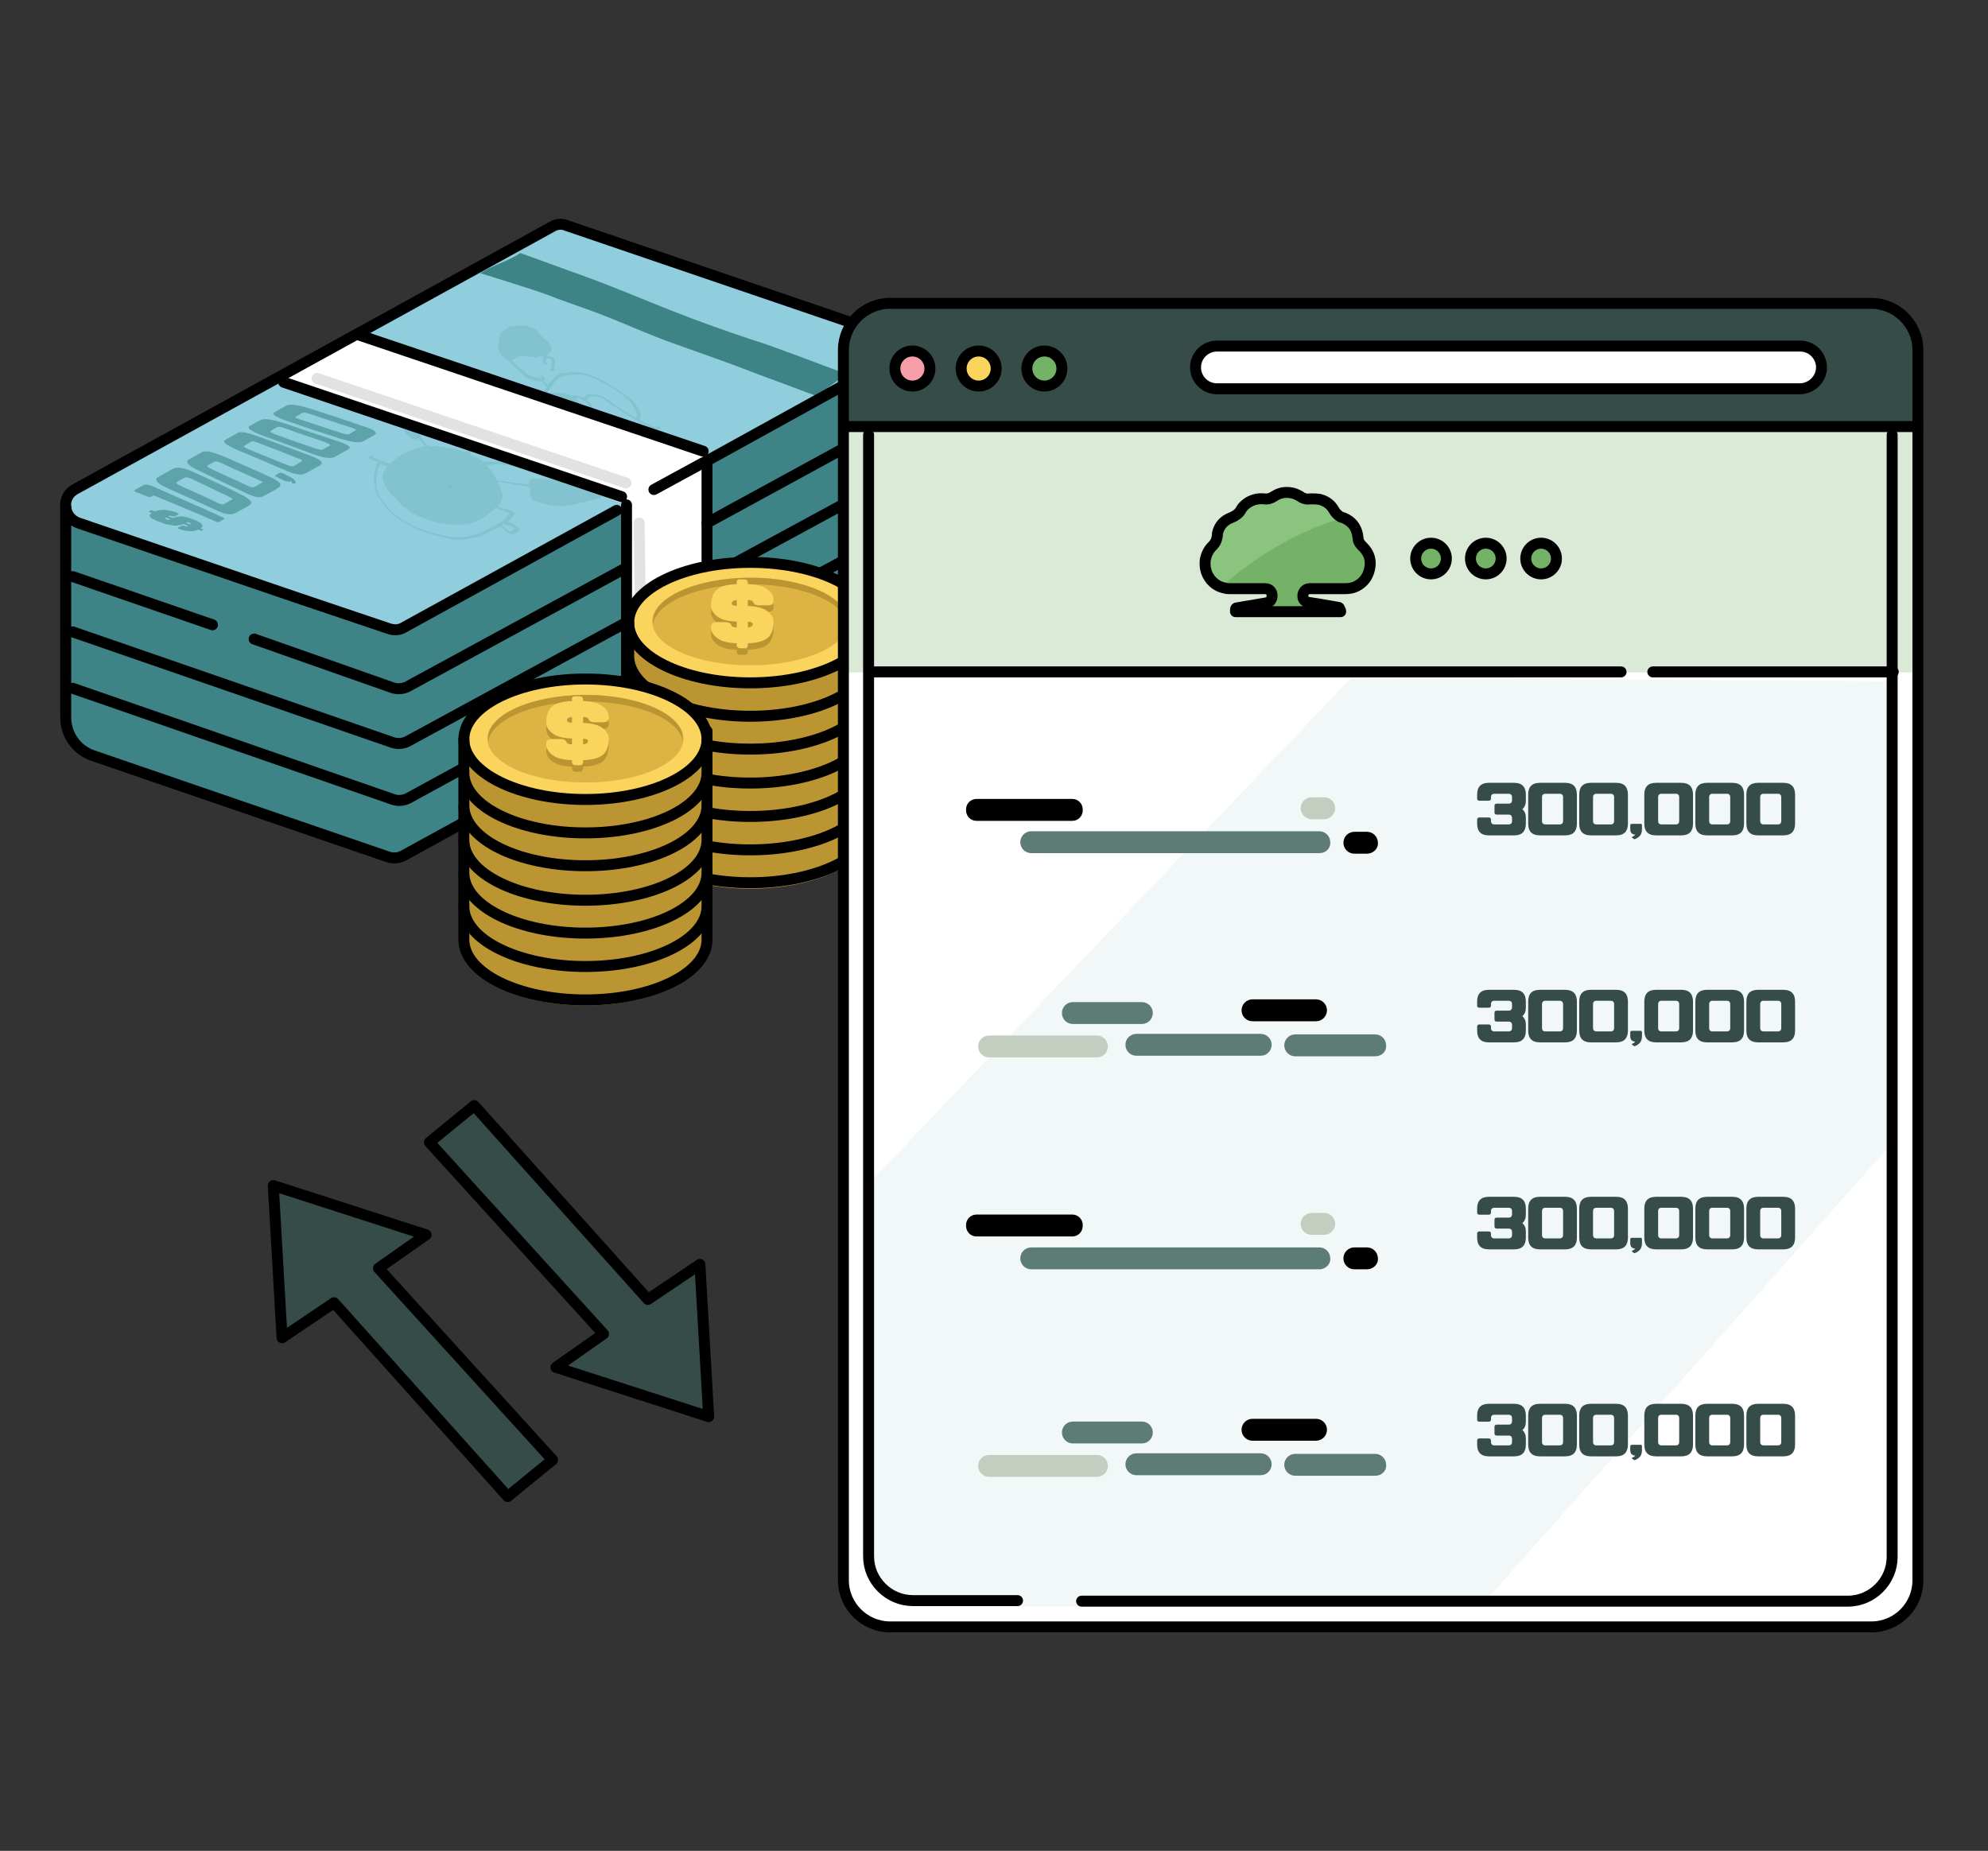 <svg xmlns="http://www.w3.org/2000/svg" width="363" height="338" fill="none" viewBox="0 0 363 338">
    <rect x="0" y="0" width="363" height="338" fill="#333333" stroke="none"/>
    <g clip-path="url(#clip0)">
        <path fill="#3E8487" d="M162.4 103.2l-.6-35.3s0-3.3-13 5.2-70.2 38.8-70.2 38.8-3.3 3.1-6.6 2.9c-3.3-.2-59-20.2-59-20.2l-1.7 3.5 1 33.9s.7 4.5 4.7 6.1c4 1.6 53.9 18.5 53.9 18.5s86-46.5 85.3-45.9c-.6.6 6.4-3.5 6.4-4.7.1-1.3-.2-2.8-.2-2.8z"/>
        <path fill="#90CEDD" d="M160.6 66.7l-40 22-47 25.9c-.8.5-1.8.5-2.7.2L53.8 109 14.3 95.5c-2.8-1-3.2-4.8-.5-6.2l87-47.9c.8-.5 1.8-.6 2.7-.2l56.6 19.3c2.8 1 3.1 4.8.5 6.2z"/>
        <g fill="#3E8487" opacity=".4">
            <path d="M97.8 60.2c-.4-.3-.9-.5-1.4-.6-.4-.1-.9-.2-1.3-.2-.5 0-.9.2-1.4.2-.3 0-.5 0-.7.1-.2.1-.4.2-.6.4-.4.2-.8.5-1 .9-.2.4-.2.8-.3 1.2 0 .2-.1.5-.1.7v.3c0 .2-.1.3-.1.5 0 .1.1.2.2.2.1.6.7 1.4 1.5 1.8 0 .1.1.1.2.1.3.4.6.8 1 1.1.5.4 1 .8 1.4 1.2.3.3.6.6 1 .9.4.2.9.4 1.4.5.4.1.8.1 1.2.1.1 0 .1.1.2.1l.1.1.1.1.1.1.1.1V70.4c.1.1.2.2.4.2.1 0 .2 0 .2-.1s-.1-.3-.2-.4c-.1-.1-.2-.3-.4-.4-.1-.1-.2-.2-.3-.2.4-.1.7-.4 0-.8-.3-.2-.7 0-.3.3h.1c-.1 0-.1.1-.2.1.2-.1 0-.1-.1-.1-.4 0-1-.1-1.6-.3-.4-.1-.7-.3-.9-.5-.3-.3-.5-.5-.9-.8-.7-.6-1.3-1.1-1.8-1.7.6 0 .9-.5 1.3-.6.4-.2 1-.1 1.5 0 .6 0 1.1.1 1.7.2.2 0 .4 0 .5-.1l.1-.1c.1-.1.2 0 .3 0 .3.1.4 0 .6 0-.1.1-.2.3-.3.5 0 .2-.1.4 0 .6.1.2.4.4.6.4.4 0 .2-.4-.1-.4V66c0-.1 0-.2.1-.3 0-.1.1-.2.2-.2l.1-.1h.2c.1 0 .2.1.3.1h.1c0 .1 0 .1.1.2 0 .1.1.3.1.4 0 .2-.1.3-.1.5s-.1.3-.1.5v.2c-.2 0-.3.2 0 .4l.1.1c.1.1.3.1.3 0 .2-.1.1-.3.2-.5 0-.2.1-.4.1-.6 0-.2.1-.4.1-.6 0-.1-.1-.2-.1-.3 0-.1-.1-.2-.1-.3-.2-.2-.5-.4-.8-.4-.2-.1-.5-.1-.7-.1 0 0 .1 0 .1-.1.5-.4 1.1-.9.8-1.7-.2-.7-1.2-1.3-1.8-1.9-.3-.5-.6-.8-1-1.1zM107.2 81.8h-.1c-.2-.1-.4.1-.3.2-.2.1-.5.1-.7.1-.3.1-.8.1-1.2-.1-.3-.1-.6-.3-1-.5-.4-.1-.6 0-.9.1-.6.2-.7-.8-.6-1 0-.2.2-.4.1-.6l-.4-.4c-.2-.2-.4-.4-.7-.5-.1-.1-.2-.1-.3-.1-.1 0-.1 0-.2.1-.2.1.1.4.3.4.2.1.3.2.5.4 0 0 .1.1.1 0 0 0-.1.1-.1.2-.1.2-.1.4-.1.5 0 .4.1.9.7 1.2.3.2.6.2.8.2.2 0 .4-.2.6-.1.3.1.5.3.8.4.4.1.7.2 1.1.2.4 0 .7-.1 1-.1.3-.1.6-.1.7-.4.3 0 .1-.2-.1-.2zM80.4 72.9c-.6-.3-1.4-.6-2-.6-.7 0-1.3.1-1.9.2-.7.1-1.5.3-2.1.6-1.1.6-1.2 1.9-1.3 3 0 .6.2 1.3.4 1.9.1.3.3.7.5 1 .3.4.6.6 1 .9v.1c0 .1.1.1.1.1.1 0 .1.1.2.1h.4-.1.2c.2 0 .3.1.4 0 0 0 .1 0 .1-.1V80c.1 0 .2 0 .2-.1.1-.3.1-.7.1-1 0-.3 0-.7.1-1 .1-.3.2-.6.3-.8.1-.3.2-.7.6-.9.6-.4 1.6-.1 2.4-.2.4 0 .6 0 1 .1.2.1.5.1.8.2 0 .1.3.3.4.3h.1c.1-.1.2-.1.2-.2 0 0 0-.1.1-.1.1-.1.1-.1.2-.1l.1-.1c.1-.2-.1-.5-.2-.8-.2-.4-.4-.8-.7-1.2-.3-.3-.9-.8-1.6-1.2zM82 88.6c-.3.2.2.6.5.4.3-.2-.2-.6-.5-.4z" opacity=".4"/>
            <path d="M110.9 70c-1.6-.9-3.3-1.8-5-2-.8-.1-1.5-.1-2.2 0-.7.1-1.5.1-1.9.5-.6.4-1.1.9-1.5 1.5-.2.3-.4.5-.6.8-.1.2-.4.5-.3.8.2.3.7.3.6 0 0 0 .1-.2.2-.3.1-.1.2-.3.2-.4.2-.2.3-.4.5-.6.3-.5.7-.9 1.2-1.2.2-.2.4-.3.7-.4.3-.1.7-.1 1-.2.6-.1 1.3-.1 2-.1s1.5.2 2.2.5c.8.3 1.5.7 2.3 1.1.7.4 1.5.8 2.2 1.3.3.2.7.5 1 .7.4.3.7.5 1 .8.6.6 1.1 1.2 1.4 1.9.1.3.3.6.4.9 0 .1 0 .3-.1.4v.2c-.1 0-.1.1-.1.1-.7-.4-1.4-.8-2-1.2-1.1-.7-2.1-1.4-3.1-2.1-.4-.3-.9-.6-1.4-.8-.4-.1-.8-.2-1.2-.2-1-.2-1.5.1-1.8.7-.1-.1-.2-.1-.3-.2-.5-.2-1-.3-1.4-.3-.2 0-.4.1-.5.2-.3-.2-.6-.4-1-.5-.8-.2-1.7-.2-2.5-.2-1 .1-1.8.3-2.4.7-.6.5-1.2 1.1-1.5 1.8v.1h-.2c-.3.2-.5.3-.6.6-.1.3-.2.5-.2.8 0 .5.3 1 .8 1.5-.4 0-.7 0-1.1.1-.2 0-.4.1-.6.2-.1-.1-.3-.1-.4-.1-.1 0-.1.1-.2.1 0-.2 0-.5-.2-.7-.2-.3-.6-.7-1.1-.8-.2-.1-.4-.1-.6-.1 0-.4-.2-.9-.6-1.3-.5-.5-1-1.1-1.8-1.5-.7-.4-1.5-.8-2.3-1-.8-.2-1.5-.2-2.2-.2-.7 0-1.4.1-1.9.4-.4.3-.6.9-.8 1.4-.2.5-.2 1.1-.1 1.7.1.7.5 1.4.8 2 0 0 0 .1.1.1l-.3-.3c-.2-.2-.5-.6-.9-.7-.4-.1-.5.3-.1.4.1 0 .3.2.4.3l.4.4.7.7c.5.5 1.1 1 1.4 1.6.2.5.3 1 .2 1.4 0 .2 0 .5-.1.7 0 .1-.1.2-.2.3 0 0-.1.2-.2.2H85c-.8-.3-1.6-.4-2.4-.6-.5-.1-1-.1-1.4-.2-.5-.1-1-.2-1.5-.2s-.9-.1-1.3 0c-.4-.2-.7-.5-.9-.8-.2-.2-.3-.3-.4-.5-.1-.1-.2-.2-.2-.3 0-.1 0-.2-.1-.3-.2-.1-.4-.1-.5 0-.2.3.4.9.7 1.2.3.3.5.5.8.7-.2 0-.5.1-.7.1-.9.2-1.8.6-2.7.9-.5.1-.8.4-1.2.6-.4.3-.8.5-1.1.8-.3.2-.6.5-.8.8h-.1c-.6-.2-1.3-.5-1.9-.7-.2-.1-.5-.2-.7-.3-.1 0-.3-.1-.5-.2 0-.1 0-.2-.1-.2-.1-.1-.3-.1-.5 0h-.1c-.1.1-.1.2 0 .3.2.2.5.3.8.5l.9.3h.1-.1c-.4.3-.4.7-.5 1.1-.1.5-.3.9-.3 1.4-.1.4 0 .9.1 1.4.1.5.1.9.2 1.4.1.5.4 1 .8 1.5s.7 1 1.1 1.5c.8.9 1.8 1.7 2.9 2.5.6.4 1.4.7 2 1.1.7.3 1.3.6 2 .8.7.2 1.4.6 2.1.7.4.1.7.1 1 .2.3.1.7.2 1 .3 2.8.6 5.5 0 7.4-.9.6-.3 1.1-.6 1.7-.9.3-.1.5-.3.8-.4l.1.1c.3.2.6.5.8.7.2.2.5.4.8.6.4.2.8 0 1-.1.2-.1.5-.2.7-.5.1-.1.1-.3-.1-.5-.1-.1-.3-.3-.5-.4-.2-.2-.5-.4-.8-.5-.1-.1-.3-.1-.4-.1h-.1s-.1-.1-.2-.1c.2-.2.4-.5.7-.7.2-.3.6-.5.5-.9 0 0 0-.1-.1-.1 0-.1-.1-.2-.3-.3-.4-.1-.9-.3-1.3-.4-.4-.1-.9-.2-1.2-.4h-.1c.4-.4.6-.9.8-1.5.2-.6-.1-1.3-.4-2-.1-.3-.3-.6-.4-1h.2c.3 0 .5.1.8.1.6.1 1.1.2 1.7.3.6.1 1.1.2 1.7.3.4.1.8.1 1.3.2l.1.1c.1.3.1.7.1 1 0 .2 0 .4.1.6.1.2.3.4.2.6 0 .1.1.2.2.2.3.2.6.2.9.3.4.1.7.2 1.1.3.7.2 1.4.3 2.1.4 1.5.1 2.8-.1 4-.4 1.2-.3 2.5-.6 3.6-.9 1.2-.4 2.4-.8 3.5-1.3s2-1.2 3-1.7 1.8-1.1 2.8-1.7c.4-.2.8-.5 1-.9.3-.3.6-.7.8-1 .2-.4.1-.8 0-1.2-.2-.5-.5-.9-1-1.3l-.8-.8c-.3-.2-.6-.5-1-.7-.7-.4-1.5-.8-2.3-1.1-.7-.3-1.4-.7-2.1-.9-.3-.1-.6-.2-.9-.2-.1-.1-.2-.1-.3-.1h-.2c-.1 0-.2-.1-.4-.1s-.3-.1-.5-.1h-.4c-.1 0-.2.1-.2.2v.1c-.5 0-1 .3-1.2.5-.3.2-.5.6-.6.9-.1.3-.2.7-.2 1.1 0 .7.4 1.4.7 2.2.2.4.4.9.6 1.3.2.4.4.9.4 1.3s-.2.6-.3.9c-.1.4-.5.6-.9.8l-1.5.3c-.5.1-1 .1-1.5.1-.5.1-1 0-1.5-.1-.6-.1-1.3 0-1.9 0-.6 0-1.3 0-2-.1-.6 0-1.2 0-1.8-.1-.6-.1-1.1-.1-1.4.1-.3.3-.3.7-.3 1-.3-.1-.7-.1-1-.1-.5-.1-1.1-.2-1.6-.2l-1.8-.3c-.3 0-.7-.1-1-.1-.2 0-.3-.1-.5-.1-.1-.3-.2-.5-.4-.8-.4-.7-.8-1.3-1.5-2h.5c.3 0 .6-.1 1-.1.6 0 1.2 0 1.8.1 1.2.2 2.5.4 3.7.4.4 0 .5-.2.4-.5-.1-.4-.4-.8-.4-1.2-.1-1-.3-1.9-.7-2.9-.2-.5-.3-.9-.4-1.4 0-.3 0-.5.1-.7 0-.1.1-.2.2-.2h.1c.6-.2 1.2-.4 2-.4h.5c.1.1.2.1.3.2.3.2.6.4.9.7.4.3.3.7.7.9.5.3 1 0 1.3-.2.5-.3.6-.8 1.1-1.2.2-.2.5-.2.9 0 .3.2.6.3 1 .4.6.1.9-.1 1-.4.2-.5.3-1.1.5-1.6.1-.3.2-.6.4-.8.1-.1.3-.1.5-.2h.2c.1 0 .1.1.2.1H107.6c.2 0 .3 0 .5-.1H109.6c.1.1.2.1.3.1h.1c.7.2 1.4.6 2 .9.9.5 1.8 1.1 2.7 1.6.9.5 1.8.9 2.8 1.2.5.1.9.2 1.3.2s.8.1 1 0c.1 0 .1-.2 0-.3-.1-.1-.3-.3-.5-.4-.3-.2-.6 0-.3.3h.1c-.3 0-.6 0-.9-.1-.4-.1-.8-.1-1.2-.3-1-.3-1.9-.9-2.8-1.4-1.5-.9-3.2-2.1-5-2.4h-.7c-.3 0-.5 0-.8.1-.2 0-.4 0-.6.1l-.1-.1s0-.1-.1-.1c0-.1-.1-.1-.1-.2s-.1-.1-.1-.2 0-.1-.1-.2c-.1-.2-.1-.4-.3-.6.2-.1-.1-.4-.3-.4-.3-.2-.6-.4-.8-.7 0 0-.1-.1-.2-.1l.1-.1h.5c.3.1.6.2.9.4 0 .1.1.1.2.1.2.2.4.3.5.5.1.1.1.2.2.3 0 0 0 .1.1.1 0 .1 0 .1-.1.2-.2.1.2.5.5.4.6-.2 0-1-.5-1.5-.1-.1-.2-.1-.2-.2.2-.4.5-.8 1.3-.6.6.1 1.1.1 1.7.5.7.4 1.2.9 1.9 1.3s1.3.9 2 1.3c1.3.8 2.6 1.6 4 2.2.7.3 2.1 1 2.5.6.1-.1 0-.2-.1-.3-.2-.2-.4-.2-.6-.1 0 0-.1 0-.1.1-.2 0-.6-.2-.8-.2-.6-.2-1.1-.5-1.6-.8-.2-.1-.4-.2-.7-.4h.1c.1-.1 0-.2.1-.3 0-.1.1-.2.1-.3 0-.3-.1-.5-.2-.8-.2-.3-.2-.6-.4-.9-.2-.3-.4-.6-.7-.9-1.5-1.4-3.2-2.5-4.8-3.4zM94 96.5s.1 0 0 0c.1 0 .1 0 0 0 .1 0 .1 0 0 0 .1.1.1.1 0 0 .1.1 0 .1 0 .1h-.1c-.1.1-.2.1-.3.2-.1.1-.2.1-.3.2 0 0-.1 0-.1.1-.1-.1-.2-.1-.3-.2-.1-.1-.2-.2-.4-.3-.3-.2-.5-.4-.8-.6h-.1c.2-.1.3-.2.5-.3 0 0 0 .1.1.1.2.1.4.2.6.2h.2c.1 0 .2.1.3.1.2.1.4.2.6.4.1-.1.1 0 .1 0zm-1.3-3c0 .1.1.2.3.3-.1.2-.3.3-.4.5-.3.3-.5.6-.8.8-.4.3-.9.5-1.3.8-.4.3-1 .5-1.4.7-1.6 1-3.7 1.6-6.2 1.5-.6 0-1.3-.2-2-.3-.3-.1-.5-.2-.8-.2-.3-.1-.6-.1-1-.2-.7-.2-1.3-.5-2-.7-.7-.2-1.3-.5-1.9-.8-.6-.3-1.2-.6-1.8-1-.5-.4-1-.7-1.5-1.1-.9-.8-1.6-1.7-2.2-2.5-.4-.5-.6-1-.8-1.5-.1-.6-.2-1.1-.2-1.6-.1-.6 0-1.1.2-1.7.1-.5 0-1.2.5-1.6.1-.1.1-.1 0-.2.4.2.9.3 1.3.5l-.6.9c-.4.7-.3 1.5.1 2.3.2.4.4.8.7 1.2.3.5.7.9 1.2 1.3.1.1.2.3.4.4.2.2.3.4.5.6.2.2.5.5.8.7l.1.1c.1.1.2.1.3.1.5.7 1.6 1.2 2.6 1.6.5.2 1.1.4 1.6.6.6.2 1.2.4 1.8.5 1.1.3 2 .3 3.1.3 1 0 2 0 2.8-.3.9-.3 1.8-.7 2.5-1.2s1.3-1 1.9-1.6c0 0 .1.1.2.1s.1.1.2.1c.1.1.2.1.4.1.2.1.5.1.7.2.1.1.4.2.7.3zM94.4 81c.2.5.3.9.4 1.4.1.4.1.8.2 1.2 0 .2.1.4.2.6 0 .1.3.5.2.5H94.8c-.3 0-.6-.1-.9-.1-.6 0-1.2-.1-1.8-.2-.7-.1-1.3-.1-1.9-.1h-2c-.3-.3-.7-.5-1.1-.7-.4-.2-.9-.5-1.4-.7l.2-.2c.2-.2.2-.4.3-.7 0-.3.1-.5.1-.8 0-.3-.1-.6-.2-1-.1-.3-.3-.6-.6-.9.2.2.3.3.5.4.6.5 1.2.9 1.8 1.3 1.1.6 2.4.9 3.5.8 1.1-.1 2.3-.4 2.7-1.1.1-.1.1-.2.1-.2.2.2.2.3.3.5zm-.6-3.9v.6s-.1 0-.1.1h-.1c-.2 0-.3 0-.3.2 0 .1.2.2.3.3h.4v.4c-.1 0-.1-.1-.2-.1-.3-.2-.6.1-.3.3.1.1.1.4.2.4.1.2.1.4.1.5 0 .3-.1.6-.4.8-.6.4-1.4.6-2.3.7-.9.1-1.9-.2-2.8-.7-.5-.3-1-.6-1.4-1-.4-.3-.9-.7-1.1-1.1.2-.1.3-.3.3-.5 0-.3.2-.4.4-.6.2-.2.5-.3.6-.5.1-.1.1-.2.3-.3h.5c.6.1 1.3.3 2 .4.7.1 1.4.2 2.2.4l.1.1c.1.1.3.2.4.1.1 0 .2-.2 0-.3 0 0 0-.1-.1-.2l-.1-.1v-.2-.2c0-.1.1-.1.1-.2l.1-.1h.1c-.1 0 0 0 0 0h.2H93.2l.1.1.2.2.1.1s0 .1.1.1c0 .2 0 .3.1.3z" opacity=".4"/>
            <path d="M107.3 76.9c-.2-.1-.5-.3-.8-.4-.2-.1-.5-.1-.7-.1-.4 0-.8.3-.7.6 0 .2.1.5.4.6.2.1.4.3.6.3.2 0 .1-.3-.1-.4-.2-.1-.2-.2-.3-.3 0-.1 0-.2.1-.2.2-.1.6-.1.9 0 .3.2.7.4.8.7.1.1.1.3.1.4v.1c-.2 0-.2.3.2.4.2 0 .4.1.4 0v-.2-.5l-.3-.6c-.1-.1-.3-.3-.6-.4z" opacity=".4"/>
        </g>
        <path fill="#3E8487" d="M154.3 68.2c-1.1 1.4-3.4 2.5-5 4.2-1.4-.5-10.4-3.9-11.8-4.4-4.6-1.8-9.3-3.4-14-5.1-5.2-1.8-10.2-4.2-15.4-6.1-2.8-1-5.7-2-8.5-3.1-1.6-.6-10.2-3.3-11.9-3.8 1.8-1.3 5.4-2.3 7.3-3.7 2.4.9 10 3.6 12.4 4.5 5.2 1.9 10.3 4.1 15.4 6.1 4.8 1.9 9.6 3.6 14.4 5.2 2.9.8 14.3 5.2 17.1 6.2z"/>
        <path fill="#fff" d="M114.4 92.2l1.4 40.4 13.3-7.5.1-41.9-14.8 9zM114.4 92.2L51.1 68.8l13.3-7.5 64.8 21.9-14.8 9z"/>
        <path stroke="#E2E2E2" stroke-linecap="round" stroke-linejoin="round" stroke-miterlimit="10" stroke-width="2" d="M57.9 69.1l56.4 19.1M117.2 128.7l-.5-33.2"/>
        <path stroke="#000" stroke-linecap="round" stroke-linejoin="round" stroke-miterlimit="10" stroke-width="2" d="M112.6 93.2l-38.9 21.4c-.8.5-1.8.5-2.7.2L53.8 109 14.3 95.5c-2.8-1-3.2-4.8-.5-6.2l87-47.9c.8-.5 1.8-.6 2.7-.2l56.6 19.3c2.8 1 3.2 4.8.6 6.2l-31.5 17.4M128.4 84.5l-9 4.9"/>
        <path stroke="#000" stroke-linecap="round" stroke-linejoin="round" stroke-miterlimit="10" stroke-width="2" d="M12 92.6V131c0 3.2 2 6 5 7l53.9 18.5c.9.3 1.9.2 2.7-.2l83.4-45.9M160.8 78.2l-31.7 17.3"/>
        <path stroke="#000" stroke-linecap="round" stroke-linejoin="round" stroke-miterlimit="10" stroke-width="2" d="M46.4 116.7l25.3 8.9c.9.3 1.9.2 2.7-.2l39.9-21.7M13.3 105.3l25.5 8.8M160.8 88.4l-31.7 17.2"/>
        <path stroke="#000" stroke-linecap="round" stroke-linejoin="round" stroke-miterlimit="10" stroke-width="2" d="M13.3 115.4l58.4 20.2c.9.3 1.9.2 2.7-.2l39.9-21.7M160.8 98.7l-31.7 17.2"/>
        <path stroke="#000" stroke-linecap="round" stroke-linejoin="round" stroke-miterlimit="10" stroke-width="2" d="M13.3 125.7L71.8 146c.9.3 1.9.2 2.7-.2l39.9-21.8M161.7 65.7v40.4M65.3 61.1l63.1 21.3M51.8 69.8l61.7 20.9M129.1 124.9V84.1M114.4 92.2V134"/>
        <path fill="#5EA3AA" d="M29.9 95.6c-.1 0-.1 0-.2-.1-1.2-.4-1.9-.7-2.2-1-.3-.3-.2-.6.3-.8-.1 0-.2-.1-.3-.1-.1 0-.2-.1-.3-.1-.1 0-.1-.1 0-.1.1-.1.2-.1.3-.2h.2c.1 0 .2 0 .3.1.1 0 .2.1.3.1.5-.2 1.1-.3 1.7-.3.7.1 1.4.2 2 .4.3.1.5.2.6.3.1.1 0 .1-.1.2l-.4.2c-.1.1-.3.1-.4.1-.2 0-.3 0-.4-.1H31c-.1 0-.2 0-.3.1.4.1.5.2.9.3.5-.2 1-.3 1.6-.3.6.1 1.2.2 1.7.4.1 0 .2.1.3.1 1 .4 1.5.7 1.7 1 .2.2.1.5-.3.7.1 0 .2.1.3.1.1 0 .2.1.2.1v.1c-.1 0-.1.1-.2.1h-.2c-.1 0-.2 0-.3-.1-.1 0-.1-.1-.2-.1-.4.2-.9.3-1.4.3-.6 0-1.2-.1-1.8-.3-.3-.1-.5-.2-.5-.2-.1-.1 0-.1.1-.2s.2-.1.4-.2c.1-.1.2-.1.4-.1s.3 0 .4.1h.3c.1 0 .2 0 .2-.1-.3-.1-.5-.2-.8-.3-.4.2-1 .3-1.6.3-.7-.1-1.3-.2-2-.4zm.3-.9c.1.1.2.1.3.2.1 0 .2.1.3 0 .1 0 .2 0 .3-.1-.4-.1-.5-.2-.9-.3v.2zm4.6.9c0-.1-.1-.1-.3-.2h-.3c-.1 0-.2 0-.2.1.3.1.5.2.8.3v-.2zM40.7 94.5c.3.1.4.3.2.3-.3.2-.5.3-.9.5-.1.1-.4.1-.7-.1-3.4-1.5-6.4-2.7-10.9-4.6-.2-.1-.4-.1-.5-.1-.1.1-.2.1-.3.2-.2.1-.5.1-.9-.1-.8-.3-1.1-.5-1.8-.7-.4-.2-.5-.3-.3-.4.6-.4.9-.5 1.6-.9.4-.2.9-.1 1.7.2 4.8 2.2 8.8 3.8 12.8 5.7zM39.1 93c-3-1.4-5.1-2.3-8.4-3.8-2.2-1-2.6-1.7-1.8-2.1 1.1-.6 1.6-.9 2.7-1.5.8-.4 2-.2 4.2.8 3.2 1.5 5.2 2.4 8.2 3.9 2 1 2.2 1.6 1.5 2-1 .6-1.5.8-2.5 1.4-.8.4-1.9.3-3.9-.7zm2.7-2.3c-2.5-1.2-4-1.9-6.7-3.2-.7-.3-1.1-.4-1.3-.3-.6.3-.9.5-1.5.8-.2.1-.1.4.6.7 2.7 1.2 4.3 1.9 6.8 3.1.6.3 1 .4 1.3.2.6-.3.8-.5 1.4-.8.2 0 0-.2-.6-.5zM44.6 89.9c-2.9-1.4-4.9-2.3-8.2-3.9-2.2-1-2.6-1.7-1.9-2.1 1-.5 1.4-.8 2.3-1.3.7-.4 1.9-.1 4.2.8 3.3 1.5 5.3 2.3 8.3 3.7 2 .9 2.3 1.5 1.5 2-1 .6-1.5.9-2.5 1.4-.7.5-1.7.4-3.7-.6zm2.7-2.2c-2.5-1.2-4.1-1.8-6.8-3.1-.7-.3-1.1-.4-1.3-.3-.5.3-.8.4-1.3.7-.2.1 0 .3.6.6 2.7 1.3 4.2 1.9 6.7 3.1.6.3 1 .4 1.3.2.6-.3.8-.5 1.4-.8.2 0 0-.2-.6-.4zM52.6 86.9c.8.4 1.2.7 1.3.9.1.2.1.4 0 .5h-.6c0-.2 0-.3-.1-.4-.4.1-.9.1-1.7-.3l-1-.5c-.2-.1-.3-.2-.2-.3.3-.2.5-.3.8-.5.1 0 .2 0 .5.1l1 .5zM51.9 85.8c-3.1-1.3-5.1-2.2-8.5-3.6-2.3-1-2.9-1.6-2.2-1.9.8-.5 1.3-.7 2.1-1.2.6-.4 2-.1 4.4.8 3.6 1.3 5.7 2.1 8.9 3.3 2.2.8 2.6 1.4 1.8 1.8-1 .6-1.5.8-2.5 1.4-.9.5-2 .3-4-.6zm2.5-2.1c-2.7-1.1-4.3-1.7-7.2-2.8-.7-.3-1.2-.4-1.4-.2-.5.3-.7.4-1.2.7-.2.1 0 .3.7.6 2.8 1.2 4.4 1.8 7.1 2.9.7.3 1.1.3 1.3.2.5-.3.8-.5 1.3-.8.3-.2.1-.4-.6-.6zM57.1 82.9c-3.3-1.2-5.4-2-9-3.3-2.4-.9-3.1-1.5-2.5-1.8.8-.5 1.2-.7 2-1.1.6-.3 2-.2 4.6.7 3.8 1.3 5.9 2 9.3 3.1 2.3.8 2.8 1.2 2 1.6-.9.5-1.4.8-2.3 1.3-.7.4-1.9.3-4.1-.5zm2.4-2.1c-2.8-1-4.5-1.5-7.5-2.6-.8-.3-1.2-.3-1.4-.2-.5.3-.7.4-1.2.7-.2.1.1.3.8.6 3 1.1 4.7 1.7 7.4 2.6.7.2 1.1.3 1.3.2.5-.3.8-.4 1.3-.7.2-.2 0-.3-.7-.6zM62.1 80.1c-3.4-1.1-5.6-1.8-9.3-3.1-2.5-.8-3.3-1.4-2.7-1.7.8-.5 1.3-.7 2.1-1.2.7-.4 2.1-.2 4.7.6 3.8 1.2 5.9 1.9 9.3 3.1 2.3.7 2.8 1.2 2.2 1.6-.8.5-1.2.7-2.1 1.2-.7.3-1.9.2-4.2-.5zm2.1-2c-2.9-.9-4.5-1.5-7.6-2.5-.8-.3-1.2-.3-1.4-.2-.5.3-.7.4-1.2.7-.2.1.1.3.8.5 3.1 1 4.8 1.6 7.6 2.5.7.2 1.1.3 1.3.2.5-.3.7-.4 1.2-.7.3-.1.1-.2-.7-.5z"/>
        <path fill="#BC9533" d="M114.8 145.2v6.1c0 6.1 9.9 11 22.2 11 12.3 0 22.2-4.9 22.2-11v-7.6"/>
        <path stroke="#000" stroke-linecap="round" stroke-linejoin="round" stroke-miterlimit="10" stroke-width="2" d="M114.8 144.1v6.1c0 6.1 9.9 11 22.2 11 12.3 0 22.2-4.9 22.2-11v-7.6"/>
        <path fill="#BC9533" d="M114.8 138.1v6.1c0 6.1 9.9 11 22.2 11 12.3 0 22.2-4.9 22.2-11v-7.6"/>
        <path stroke="#000" stroke-linecap="round" stroke-linejoin="round" stroke-miterlimit="10" stroke-width="2" d="M114.8 138.1v6.1c0 6.1 9.9 11 22.2 11 12.3 0 22.2-4.9 22.2-11v-7.6"/>
        <path fill="#BC9533" d="M114.8 132v6.1c0 6.1 9.9 11 22.2 11 12.3 0 22.2-4.9 22.2-11v-7.6"/>
        <path stroke="#000" stroke-linecap="round" stroke-linejoin="round" stroke-miterlimit="10" stroke-width="2" d="M114.8 132v6.1c0 6.1 9.9 11 22.2 11 12.3 0 22.2-4.9 22.2-11v-7.6"/>
        <path fill="#BC9533" d="M114.8 125.9v6.1c0 6.1 9.9 11 22.2 11 12.3 0 22.2-4.9 22.2-11v-7.6"/>
        <path stroke="#000" stroke-linecap="round" stroke-linejoin="round" stroke-miterlimit="10" stroke-width="2" d="M114.8 125.9v6.1c0 6.1 9.9 11 22.2 11 12.3 0 22.2-4.9 22.2-11v-7.6"/>
        <path fill="#BC9533" d="M114.8 119.7v6.1c0 6.1 9.9 11 22.2 11 12.3 0 22.2-4.9 22.2-11v-7.6"/>
        <path stroke="#000" stroke-linecap="round" stroke-linejoin="round" stroke-miterlimit="10" stroke-width="2" d="M114.8 119.7v6.1c0 6.1 9.9 11 22.2 11 12.3 0 22.2-4.9 22.2-11v-7.6"/>
        <path fill="#BC9533" d="M114.8 113.7v6.1c0 6.1 9.9 11 22.2 11 12.3 0 22.2-4.9 22.2-11v-7.6"/>
        <path fill="#FAD45C" d="M137 124.7c12.261 0 22.2-4.925 22.2-11s-9.939-11-22.2-11-22.2 4.925-22.2 11 9.939 11 22.2 11z"/>
        <path fill="#DDB443" d="M137 121.5c9.886 0 17.9-3.582 17.9-8s-8.014-8-17.9-8-17.9 3.582-17.9 8 8.014 8 17.9 8z"/>
        <path fill="#BC9533" d="M154.8 113.5v.6c-.6-4.2-8.4-7.4-17.8-7.4-9.5 0-17.2 3.3-17.8 7.4v-.6c0-4.4 8-8 17.9-8 9.7 0 17.7 3.6 17.7 8z"/>
        <path stroke="#000" stroke-linecap="round" stroke-linejoin="round" stroke-miterlimit="10" stroke-width="2" d="M137 124.7c12.261 0 22.2-4.925 22.2-11s-9.939-11-22.2-11-22.2 4.925-22.2 11 9.939 11 22.2 11z"/>
        <path stroke="#000" stroke-linecap="round" stroke-linejoin="round" stroke-miterlimit="10" stroke-width="2" d="M114.8 113.7v6.1c0 6.1 9.9 11 22.2 11 12.3 0 22.2-4.9 22.2-11v-7.6"/>
        <path fill="#BC9533" d="M129.827 111.924v-.275c.055-1.382.458-2.348 1.208-2.898.742-.549 1.905-.847 3.489-.892v-.316c0-.165.032-.298.096-.398.064-.101.215-.152.453-.152h.92c.147 0 .275.051.385.152.11.1.169.219.178.357v.357c1.566.045 2.724.338 3.475.879.815.595 1.222 1.263 1.222 2.005 0 .375-.082.636-.247.783-.165.137-.467.206-.906.206h-1.429c-.421 0-.714-.069-.879-.206-.164-.147-.251-.275-.261-.385-.009-.11-.123-.206-.343-.288-.137-.055-.348-.092-.632-.11v1.112c1.566.046 2.724.339 3.475.879.751.54 1.154 1.149 1.209 1.827v.357c-.055 1.364-.454 2.316-1.195 2.856-.742.541-1.905.834-3.489.879v.412c-.009.147-.068.275-.178.385-.11.119-.238.16-.385.124h-.961c-.137-.019-.256-.078-.357-.179-.092-.092-.142-.211-.151-.357v-.385c-1.566-.045-2.724-.338-3.475-.879-.815-.586-1.222-1.249-1.222-1.991 0-.375.082-.632.247-.769.165-.147.467-.22.906-.22h1.429c.421 0 .714.073.879.22.165.137.252.261.261.371.009.11.123.206.343.288.137.055.348.092.632.11v-1.085c-1.566-.046-2.724-.339-3.475-.879-.76-.549-1.167-1.181-1.222-1.895zm4.065-1.003c-.183.119-.275.284-.275.495 0 .128.092.224.275.288.137.055.348.096.632.124v-1.072c-.293.028-.504.083-.632.165zm3.31 4.67c.174-.11.261-.261.261-.453-.009-.119-.101-.22-.275-.303-.137-.055-.348-.091-.632-.109v1.043c.293-.036.509-.096.646-.178z"/>
        <path fill="#FAD45C" d="M129.827 110.74v-.274c.055-1.383.458-2.349 1.208-2.898.742-.55 1.905-.847 3.489-.893v-.316c0-.165.032-.297.096-.398.064-.101.215-.151.453-.151h.92c.147 0 .275.05.385.151.11.101.169.22.178.357v.357c1.566.046 2.724.339 3.475.879.815.595 1.222 1.264 1.222 2.005 0 .376-.082.636-.247.783-.165.137-.467.206-.906.206h-1.429c-.421 0-.714-.069-.879-.206-.164-.147-.251-.275-.261-.385-.009-.109-.123-.206-.343-.288-.137-.055-.348-.092-.632-.11v1.113c1.566.045 2.724.338 3.475.879.751.54 1.154 1.149 1.209 1.826v.357c-.055 1.364-.454 2.317-1.195 2.857-.742.54-1.905.833-3.489.879v.412c-.009.146-.068.274-.178.384-.11.119-.238.161-.385.124h-.961c-.137-.018-.256-.078-.357-.179-.092-.091-.142-.21-.151-.357v-.384c-1.566-.046-2.724-.339-3.475-.879-.815-.586-1.222-1.25-1.222-1.992 0-.375.082-.631.247-.769.165-.146.467-.219.906-.219h1.429c.421 0 .714.073.879.219.165.138.252.261.261.371.009.11.123.206.343.289.137.055.348.091.632.109v-1.085c-1.566-.045-2.724-.338-3.475-.878-.76-.55-1.167-1.182-1.222-1.896zm4.065-1.002c-.183.119-.275.284-.275.494 0 .128.092.224.275.289.137.054.348.096.632.123v-1.071c-.293.027-.504.082-.632.165zm3.31 4.669c.174-.11.261-.261.261-.453-.009-.119-.101-.22-.275-.302-.137-.055-.348-.092-.632-.11v1.044c.293-.037.509-.096.646-.179z"/>
        <path fill="#BC9533" d="M84.7 166.5v6.1c0 6.1 9.9 11 22.2 11 12.3 0 22.2-4.9 22.2-11V165"/>
        <path stroke="#000" stroke-linecap="round" stroke-linejoin="round" stroke-miterlimit="10" stroke-width="2" d="M84.7 165.5v6.1c0 6.1 9.9 11 22.2 11 12.3 0 22.2-4.9 22.2-11V164"/>
        <path fill="#BC9533" d="M84.7 159.4v6.1c0 6.1 9.9 11 22.2 11 12.3 0 22.2-4.9 22.2-11v-7.6"/>
        <path stroke="#000" stroke-linecap="round" stroke-linejoin="round" stroke-miterlimit="10" stroke-width="2" d="M84.7 159.4v6.1c0 6.1 9.9 11 22.2 11 12.3 0 22.2-4.9 22.2-11v-7.6"/>
        <path fill="#BC9533" d="M84.7 153.3v6.1c0 6.1 9.9 11 22.2 11 12.3 0 22.2-4.9 22.2-11v-7.6"/>
        <path stroke="#000" stroke-linecap="round" stroke-linejoin="round" stroke-miterlimit="10" stroke-width="2" d="M84.7 153.3v6.1c0 6.1 9.9 11 22.2 11 12.3 0 22.2-4.9 22.2-11v-7.6"/>
        <path fill="#BC9533" d="M84.7 147.3v6.1c0 6.1 9.9 11 22.2 11 12.3 0 22.2-4.9 22.2-11v-7.6"/>
        <path stroke="#000" stroke-linecap="round" stroke-linejoin="round" stroke-miterlimit="10" stroke-width="2" d="M84.7 147.3v6.1c0 6.1 9.9 11 22.2 11 12.3 0 22.2-4.9 22.2-11v-7.6"/>
        <path fill="#BC9533" d="M84.7 141v6.1c0 6.1 9.9 11 22.2 11 12.3 0 22.2-4.9 22.2-11v-7.6"/>
        <path stroke="#000" stroke-linecap="round" stroke-linejoin="round" stroke-miterlimit="10" stroke-width="2" d="M84.7 141v6.1c0 6.1 9.9 11 22.2 11 12.3 0 22.2-4.9 22.2-11v-7.6"/>
        <path fill="#BC9533" d="M84.7 135v6.1c0 6.1 9.9 11 22.2 11 12.3 0 22.2-4.9 22.2-11v-7.6"/>
        <path fill="#FAD45C" d="M106.9 146c12.261 0 22.2-4.925 22.2-11s-9.939-11-22.2-11c-12.26 0-22.2 4.925-22.2 11s9.94 11 22.2 11z"/>
        <path fill="#DDB443" d="M106.9 142.9c9.886 0 17.9-3.582 17.9-8s-8.014-8-17.9-8-17.9 3.582-17.9 8 8.014 8 17.9 8z"/>
        <path fill="#BC9533" d="M124.7 134.9v.6c-.6-4.2-8.4-7.4-17.8-7.4-9.5 0-17.2 3.3-17.8 7.4v-.6c0-4.4 8-8 17.9-8 9.7 0 17.7 3.6 17.7 8z"/>
        <path stroke="#000" stroke-linecap="round" stroke-linejoin="round" stroke-miterlimit="10" stroke-width="2" d="M106.9 146c12.261 0 22.2-4.925 22.2-11s-9.939-11-22.2-11c-12.26 0-22.2 4.925-22.2 11s9.94 11 22.2 11z"/>
        <path stroke="#000" stroke-linecap="round" stroke-linejoin="round" stroke-miterlimit="10" stroke-width="2" d="M84.7 135v6.1c0 6.1 9.9 11 22.2 11 12.3 0 22.2-4.9 22.2-11v-7.6"/>
        <path fill="#BC9533" d="M99.741 133.273v-.274c.055-1.383.458-2.349 1.209-2.898.741-.549 1.904-.847 3.488-.893v-.316c0-.164.032-.297.096-.398.064-.101.215-.151.453-.151h.92c.147 0 .275.05.385.151.11.101.169.22.179.357v.357c1.565.046 2.723.339 3.474.879.815.595 1.222 1.264 1.222 2.005 0 .376-.082.637-.247.783-.165.138-.467.206-.906.206h-1.428c-.422 0-.715-.068-.879-.206-.165-.146-.252-.274-.261-.384-.01-.11-.124-.206-.344-.289-.137-.055-.348-.091-.631-.11v1.113c1.565.046 2.723.339 3.474.879.751.54 1.154 1.149 1.209 1.826v.357c-.055 1.365-.453 2.317-1.195 2.857s-1.905.833-3.488.879v.412c-.01.147-.069.275-.179.385-.11.119-.238.16-.385.123h-.961c-.137-.018-.256-.078-.357-.178-.092-.092-.142-.211-.151-.357v-.385c-1.566-.046-2.724-.339-3.475-.879-.815-.586-1.222-1.25-1.222-1.991 0-.376.082-.632.247-.769.165-.147.467-.22.907-.22h1.428c.421 0 .714.073.879.22.165.137.252.26.261.37.009.11.123.206.343.289.138.055.348.091.632.11v-1.085c-1.566-.046-2.724-.339-3.475-.879-.76-.55-1.167-1.181-1.222-1.896zm4.065-1.002c-.183.119-.275.284-.275.494 0 .128.092.225.275.289.138.055.348.096.632.123v-1.071c-.293.028-.504.082-.632.165zm3.31 4.669c.174-.109.261-.261.261-.453-.009-.119-.101-.22-.275-.302-.137-.055-.348-.092-.631-.11v1.044c.293-.037.508-.096.645-.179z"/>
        <path fill="#FAD45C" d="M99.741 132.09v-.275c.055-1.382.458-2.348 1.209-2.898.741-.549 1.904-.847 3.488-.892v-.316c0-.165.032-.298.096-.398.064-.101.215-.152.453-.152h.92c.147 0 .275.051.385.152.11.1.169.219.179.357v.357c1.565.045 2.723.338 3.474.879.815.595 1.222 1.263 1.222 2.005 0 .375-.082.636-.247.783-.165.137-.467.206-.906.206h-1.428c-.422 0-.715-.069-.879-.206-.165-.147-.252-.275-.261-.385-.01-.11-.124-.206-.344-.288-.137-.055-.348-.092-.631-.11v1.112c1.565.046 2.723.339 3.474.879.751.54 1.154 1.149 1.209 1.827v.357c-.055 1.364-.453 2.316-1.195 2.856-.742.541-1.905.834-3.488.879v.412c-.01.147-.069.275-.179.385-.11.119-.238.16-.385.124h-.961c-.137-.019-.256-.078-.357-.179-.092-.092-.142-.211-.151-.357v-.385c-1.566-.045-2.724-.338-3.475-.879-.815-.586-1.222-1.249-1.222-1.991 0-.375.082-.632.247-.769.165-.147.467-.22.907-.22h1.428c.421 0 .714.073.879.22.165.137.252.261.261.371.009.11.123.206.343.288.138.055.348.092.632.11v-1.085c-1.566-.046-2.724-.339-3.475-.879-.76-.549-1.167-1.181-1.222-1.895zm4.065-1.003c-.183.119-.275.284-.275.495 0 .128.092.224.275.288.138.055.348.096.632.124v-1.071c-.293.027-.504.082-.632.164zm3.31 4.67c.174-.11.261-.261.261-.453-.009-.119-.101-.22-.275-.303-.137-.055-.348-.091-.631-.109v1.043c.293-.036.508-.096.645-.178z"/>
        <path fill="#fff" d="M341.3 297.1H163c-4.9 0-8.9-4-8.9-8.9v-170h196.2v170c-.1 4.9-4.1 8.9-9 8.9z"/>
        <path fill="#C3E0DC" d="M270.3 293.4H168l-6.2-2.8-3.1-7-.7-66.8 88.7-93 98.5.6v84.7l-74.9 84.3z" opacity=".23"/>
        <path fill="#354C48" d="M350.4 77.3H153.7V64.5c0-4.8 3.9-8.6 8.6-8.6h179.5c4.8 0 8.6 3.9 8.6 8.6v12.8z"/>
        <path fill="#73B267" d="M190.7 70.5c1.767 0 3.2-1.433 3.2-3.2 0-1.767-1.433-3.2-3.2-3.2-1.767 0-3.2 1.433-3.2 3.2 0 1.767 1.433 3.2 3.2 3.2z"/>
        <path fill="#FAD45C" d="M178.7 70.5c1.767 0 3.2-1.433 3.2-3.2 0-1.767-1.433-3.2-3.2-3.2-1.767 0-3.2 1.433-3.2 3.2 0 1.767 1.433 3.2 3.2 3.2z"/>
        <path fill="#F79FA8" d="M166.6 70.5c1.767 0 3.2-1.433 3.2-3.2 0-1.767-1.433-3.2-3.2-3.2-1.767 0-3.2 1.433-3.2 3.2 0 1.767 1.433 3.2 3.2 3.2z"/>
        <path fill="#DAEAD6" d="M349.8 77.3H154.7v45.5h195.1V77.3z"/>
        <path stroke="#000" stroke-linecap="round" stroke-linejoin="round" stroke-miterlimit="10" stroke-width="2" d="M341.7 297.1H162.5c-4.6 0-8.5-3.8-8.5-8.5V63.9c0-4.6 3.8-8.5 8.5-8.5h179.2c4.6 0 8.5 3.8 8.5 8.5v224.7c0 4.7-3.8 8.5-8.5 8.5z"/>
        <path stroke="#000" stroke-linecap="round" stroke-linejoin="round" stroke-miterlimit="10" stroke-width="2" d="M185.8 292.3h-19.1c-4.4 0-8.1-3.6-8.1-8.1V79.4M345.5 79.4v204.9c0 4.4-3.6 8.1-8.1 8.1H197.5"/>
        <path fill="#fff" d="M328.6 71H222.2c-2.2 0-3.9-1.8-3.9-3.9 0-2.2 1.8-3.9 3.9-3.9h106.5c2.2 0 3.9 1.8 3.9 3.9 0 2.1-1.8 3.9-4 3.9z"/>
        <path stroke="#000" stroke-linecap="round" stroke-linejoin="round" stroke-miterlimit="10" stroke-width="2" d="M328.6 71H222.2c-2.2 0-3.9-1.8-3.9-3.9 0-2.2 1.8-3.9 3.9-3.9h106.5c2.2 0 3.9 1.8 3.9 3.9 0 2.1-1.8 3.9-4 3.9zM154.1 77.9h196.1M159.3 122.7H296M301.8 122.7h43.9M166.6 70.5c1.767 0 3.2-1.433 3.2-3.2 0-1.767-1.433-3.2-3.2-3.2-1.767 0-3.2 1.433-3.2 3.2 0 1.767 1.433 3.2 3.2 3.2zM178.7 70.5c1.767 0 3.2-1.433 3.2-3.2 0-1.767-1.433-3.2-3.2-3.2-1.767 0-3.2 1.433-3.2 3.2 0 1.767 1.433 3.2 3.2 3.2zM190.7 70.5c1.767 0 3.2-1.433 3.2-3.2 0-1.767-1.433-3.2-3.2-3.2-1.767 0-3.2 1.433-3.2 3.2 0 1.767 1.433 3.2 3.2 3.2z"/>
        <path fill="#5E7C76" d="M240.9 155.8h-52.6c-1.1 0-2-.9-2-2s.9-2 2-2h52.6c1.1 0 2 .9 2 2 .1 1.1-.8 2-2 2z"/>
        <path fill="#000" d="M195.8 149.9h-17.5c-1.1 0-1.9-.9-1.9-1.9v-.2c0-1.1.9-1.9 1.9-1.9h17.5c1.1 0 1.9.9 1.9 1.9v.2c0 1-.8 1.9-1.9 1.9z"/>
        <path fill="#C3CEC0" d="M241.8 149.6h-2.3c-1.1 0-2-.9-2-2s.9-2 2-2h2.3c1.1 0 2 .9 2 2 0 1-.9 2-2 2z"/>
        <path fill="#000" d="M249.6 155.9h-2.3c-1.1 0-2-.9-2-2s.9-2 2-2h2.3c1.1 0 2 .9 2 2 .1 1.1-.9 2-2 2z"/>
        <path fill="#5E7C76" d="M240.9 231.8h-52.6c-1.1 0-2-.9-2-2s.9-2 2-2h52.6c1.1 0 2 .9 2 2 .1 1-.8 2-2 2z"/>
        <path fill="#000" d="M195.8 225.8h-17.5c-1.1 0-1.9-.9-1.9-1.9v-.2c0-1.1.9-1.9 1.9-1.9h17.5c1.1 0 1.9.9 1.9 1.9v.2c0 1-.8 1.9-1.9 1.9z"/>
        <path fill="#C3CEC0" d="M241.8 225.5h-2.3c-1.1 0-2-.9-2-2s.9-2 2-2h2.3c1.1 0 2 .9 2 2 0 1-.9 2-2 2z"/>
        <path fill="#000" d="M249.6 231.8h-2.3c-1.1 0-2-.9-2-2s.9-2 2-2h2.3c1.1 0 2 .9 2 2 .1 1.1-.9 2-2 2z"/>
        <path fill="#5E7C76" d="M230.2 192.8h-22.7c-1.1 0-2-.9-2-2s.9-2 2-2h22.7c1.1 0 2 .9 2 2s-.9 2-2 2zM208.5 187h-12.6c-1.1 0-2-.9-2-2s.9-2 2-2h12.6c1.1 0 2 .9 2 2s-.9 2-2 2z"/>
        <path fill="#000" d="M240.3 186.5h-11.6c-1.1 0-2-.9-2-2s.9-2 2-2h11.6c1.1 0 2 .9 2 2s-.9 2-2 2z"/>
        <path fill="#5E7C76" d="M251.1 192.9h-14.6c-1.1 0-2-.9-2-2s.9-2 2-2h14.6c1.1 0 2 .9 2 2 .1 1.1-.8 2-2 2z"/>
        <path fill="#C3CEC0" d="M200.3 193.1h-19.7c-1.1 0-2-.9-2-2s.9-2 2-2h19.7c1.1 0 2 .9 2 2s-.9 2-2 2z"/>
        <path fill="#5E7C76" d="M230.2 269.4h-22.7c-1.1 0-2-.9-2-2s.9-2 2-2h22.7c1.1 0 2 .9 2 2s-.9 2-2 2zM208.5 263.6h-12.6c-1.1 0-2-.9-2-2s.9-2 2-2h12.6c1.1 0 2 .9 2 2s-.9 2-2 2z"/>
        <path fill="#000" d="M240.3 263.1h-11.6c-1.1 0-2-.9-2-2s.9-2 2-2h11.6c1.1 0 2 .9 2 2s-.9 2-2 2z"/>
        <path fill="#5E7C76" d="M251.1 269.5h-14.6c-1.1 0-2-.9-2-2s.9-2 2-2h14.6c1.1 0 2 .9 2 2 .1 1.1-.8 2-2 2z"/>
        <path fill="#C3CEC0" d="M200.3 269.7h-19.7c-1.1 0-2-.9-2-2s.9-2 2-2h19.7c1.1 0 2 .9 2 2s-.9 2-2 2z"/>
        <path fill="#8AC47E" d="M250.2 103.7c-.3 1.5-1.1 2.6-2.5 3.3-.6.3-1.3.4-2 .4h-6.4c-.6 0-1 .3-1.2.8-.1.2-.1.4-.1.6 0 .6.4 1 1 1.1.6.1 1.3.2 1.9.3 1.2.2 2.3.4 3.5.6.2 0 .3.1.3.3v.4h-19.2v-.4c0-.2.1-.3.3-.3.8-.1 1.6-.3 2.4-.4 1-.2 1.9-.3 2.9-.5.4-.1.8-.3 1-.8.1-.3.1-.7 0-1-.2-.5-.6-.8-1.2-.8h-6.4c-.3 0-.6 0-.9-.1-.2 0-.3-.1-.5-.1-.8-.2-1.6-.7-2.2-1.4-.9-1.1-1.2-2.4-1-3.8.2-.9.6-1.7 1.2-2.3.4-.4.8-1 .9-1.6.1-.3.1-.5.1-.8.4-1.4 1.2-2.4 2.6-2.9.7-.3 1.3-.7 1.7-1.4.3-.6.8-1 1.4-1.4.9-.5 1.8-.7 2.8-.6.7.1 1.3-.1 1.9-.5.9-.6 1.9-.8 3.1-.6.6.1 1.2.4 1.7.7.6.3 1.2.5 1.8.4.6 0 1.1 0 1.7.1 1.1.3 2 .9 2.6 2 .3.5.7.9 1.2 1.2.2.1.4.1.6.2.1 0 .2.1.3.1 1.2.6 2 1.6 2.2 3 .1.3.1.5.1.8.2.6.5 1 .9 1.4 1.3 1.2 1.8 2.5 1.5 4z"/>
        <path fill="#73B267" d="M250.2 103.7c-.3 1.5-1.1 2.6-2.5 3.3-.6.3-1.3.4-2 .4h-6.4c-.6 0-1 .3-1.2.8-.1.2-.1.4-.1.6 0 .6.4 1 1 1.1.6.1 1.3.2 1.9.3 1.2.2 2.3.4 3.5.6.2 0 .3.1.3.3v.4h-19.2v-.4c0-.2.1-.3.3-.3.8-.1 1.6-.3 2.4-.4 1-.2 1.9-.3 2.9-.5.4-.1.8-.3 1-.8.1-.3.1-.7 0-1-.2-.5-.6-.8-1.2-.8h-6.4c-.3 0-.6 0-.9-.1-.2 0-.3-.1-.5-.1 3.7-3.3 11.8-9.7 22.5-12.6 1.2.6 2 1.6 2.2 3 .1.3.1.5.1.8.2.6.5 1 .9 1.4 1.2 1.2 1.7 2.5 1.4 4z"/>
        <path stroke="#000" stroke-linecap="round" stroke-linejoin="round" stroke-miterlimit="10" stroke-width="2" d="M244.8 111.7h-19.2v-.4c0-.2.1-.3.3-.3.8-.1 1.6-.3 2.4-.4 1-.2 1.9-.3 2.9-.5.5-.1.8-.3 1-.8.1-.3.1-.7 0-1-.2-.5-.6-.8-1.2-.8h-6.4c-.3 0-.6 0-.9-.1-1.1-.2-1.9-.7-2.6-1.5-.9-1.1-1.2-2.4-1-3.8.2-.9.6-1.7 1.2-2.3.4-.4.8-.9.9-1.6.1-.3.1-.5.1-.8.3-1.4 1.2-2.4 2.6-2.9.7-.3 1.3-.7 1.7-1.4.3-.6.8-1 1.4-1.4.9-.5 1.8-.7 2.8-.6.7.1 1.3-.1 1.9-.5.9-.6 1.9-.8 3.1-.6.6.1 1.2.4 1.7.7.5.4 1.2.5 1.8.4.6 0 1.1 0 1.7.1 1.1.3 2 .9 2.6 2 .3.5.7.9 1.2 1.2.2.1.4.1.6.2 1.4.6 2.2 1.6 2.5 3.1 0 .3.1.5.1.8.1.6.5 1 .9 1.4 1.1 1.1 1.5 2.4 1.2 3.9-.3 1.5-1.1 2.6-2.5 3.3-.6.3-1.3.4-2 .4h-6.4c-.6 0-1 .3-1.2.8-.1.2-.1.4-.1.6 0 .6.4 1 1 1.1.6.1 1.3.2 1.9.3 1.2.2 2.3.4 3.5.6.2 0 .3.1.3.3.2.2.2.4.2.5z"/>
        <path fill="#73B267" d="M261.3 104.8c1.546 0 2.8-1.254 2.8-2.8 0-1.546-1.254-2.8-2.8-2.8-1.546 0-2.8 1.254-2.8 2.8 0 1.546 1.254 2.8 2.8 2.8zM271.3 104.8c1.546 0 2.8-1.254 2.8-2.8 0-1.546-1.254-2.8-2.8-2.8-1.546 0-2.8 1.254-2.8 2.8 0 1.546 1.254 2.8 2.8 2.8zM281.4 104.8c1.546 0 2.8-1.254 2.8-2.8 0-1.546-1.254-2.8-2.8-2.8-1.546 0-2.8 1.254-2.8 2.8 0 1.546 1.254 2.8 2.8 2.8z"/>
        <path stroke="#000" stroke-linecap="round" stroke-linejoin="round" stroke-miterlimit="10" stroke-width="2" d="M261.3 104.8c1.546 0 2.8-1.254 2.8-2.8 0-1.546-1.254-2.8-2.8-2.8-1.546 0-2.8 1.254-2.8 2.8 0 1.546 1.254 2.8 2.8 2.8zM271.3 104.8c1.546 0 2.8-1.254 2.8-2.8 0-1.546-1.254-2.8-2.8-2.8-1.546 0-2.8 1.254-2.8 2.8 0 1.546 1.254 2.8 2.8 2.8zM281.4 104.8c1.546 0 2.8-1.254 2.8-2.8 0-1.546-1.254-2.8-2.8-2.8-1.546 0-2.8 1.254-2.8 2.8 0 1.546 1.254 2.8 2.8 2.8z"/>
        <path fill="#354C48" d="M272.245 145.831c0 .264-.143.396-.428.396h-1.667c-.285 0-.428-.132-.428-.396v-.737c0-1.425.713-2.137 2.138-2.137h4.617c1.417 0 2.13.712 2.137 2.137v1.176c-.007.641-.221 1.14-.641 1.496.42.356.634.855.641 1.496v1.154c-.007 1.425-.72 2.137-2.137 2.137h-4.617c-1.425 0-2.138-.712-2.138-2.137v-.737c0-.264.143-.396.428-.396h1.667c.285 0 .428.132.428.396v.235c0 .427.213.641.641.641h2.565c.427 0 .641-.214.641-.641v-.513c0-.428-.214-.641-.641-.641h-2.138c-.285 0-.427-.132-.427-.396v-1.207c0-.264.142-.396.427-.396h2.138c.427 0 .641-.214.641-.641v-.524c0-.427-.214-.641-.641-.641h-2.565c-.428 0-.641.214-.641.641v.235zm13.166 4.083v-4.318c0-.427-.214-.641-.641-.641h-2.565c-.428 0-.642.214-.642.641v4.318c0 .427.214.641.642.641h2.565c.427 0 .641-.214.641-.641zm-6.37.502v-5.322c0-1.425.713-2.137 2.138-2.137h4.616c1.418 0 2.131.712 2.138 2.137v5.322c-.007 1.425-.72 2.137-2.138 2.137h-4.616c-1.425 0-2.138-.712-2.138-2.137zm15.689-.502v-4.318c0-.427-.214-.641-.642-.641h-2.564c-.428 0-.642.214-.642.641v4.318c0 .427.214.641.642.641h2.564c.428 0 .642-.214.642-.641zm-6.37.502v-5.322c0-1.425.713-2.137 2.138-2.137h4.616c1.418 0 2.131.712 2.138 2.137v5.322c-.007 1.425-.72 2.137-2.138 2.137h-4.616c-1.425 0-2.138-.712-2.138-2.137zm11.457 1.047c0 .599-.2 1.058-.599 1.379-.292.235-.566.374-.823.417l-.481-.374c.335-.157.56-.307.674-.449-.606-.071-.909-.396-.909-.973v-.748c0-.178.114-.267.342-.267h1.56c.143 0 .221.082.236.246v.769zm6.796-1.549v-4.318c0-.427-.213-.641-.641-.641h-2.565c-.427 0-.641.214-.641.641v4.318c0 .427.214.641.641.641h2.565c.428 0 .641-.214.641-.641zm-6.369.502v-5.322c0-1.425.713-2.137 2.137-2.137h4.617c1.418 0 2.13.712 2.138 2.137v5.322c-.008 1.425-.72 2.137-2.138 2.137h-4.617c-1.424 0-2.137-.712-2.137-2.137zm15.688-.502v-4.318c0-.427-.213-.641-.641-.641h-2.565c-.427 0-.641.214-.641.641v4.318c0 .427.214.641.641.641h2.565c.428 0 .641-.214.641-.641zm-6.369.502v-5.322c0-1.425.712-2.137 2.137-2.137h4.617c1.418 0 2.13.712 2.137 2.137v5.322c-.007 1.425-.719 2.137-2.137 2.137H311.7c-1.425 0-2.137-.712-2.137-2.137zm15.688-.502v-4.318c0-.427-.213-.641-.641-.641h-2.565c-.427 0-.641.214-.641.641v4.318c0 .427.214.641.641.641h2.565c.428 0 .641-.214.641-.641zm-6.369.502v-5.322c0-1.425.712-2.137 2.137-2.137h4.617c1.418 0 2.13.712 2.137 2.137v5.322c-.007 1.425-.719 2.137-2.137 2.137h-4.617c-1.425 0-2.137-.712-2.137-2.137zM272.245 183.631c0 .264-.143.396-.428.396h-1.667c-.285 0-.428-.132-.428-.396v-.737c0-1.425.713-2.138 2.138-2.138h4.617c1.417 0 2.13.713 2.137 2.138v1.175c-.007.642-.221 1.14-.641 1.497.42.356.634.855.641 1.496v1.154c-.007 1.425-.72 2.137-2.137 2.137h-4.617c-1.425 0-2.138-.712-2.138-2.137v-.737c0-.264.143-.396.428-.396h1.667c.285 0 .428.132.428.396v.235c0 .427.213.641.641.641h2.565c.427 0 .641-.214.641-.641v-.513c0-.428-.214-.642-.641-.642h-2.138c-.285 0-.427-.131-.427-.395v-1.208c0-.263.142-.395.427-.395h2.138c.427 0 .641-.214.641-.641v-.524c0-.427-.214-.641-.641-.641h-2.565c-.428 0-.641.214-.641.641v.235zm13.166 4.083v-4.318c0-.427-.214-.641-.641-.641h-2.565c-.428 0-.642.214-.642.641v4.318c0 .427.214.641.642.641h2.565c.427 0 .641-.214.641-.641zm-6.37.502v-5.322c0-1.425.713-2.138 2.138-2.138h4.616c1.418 0 2.131.713 2.138 2.138v5.322c-.007 1.425-.72 2.137-2.138 2.137h-4.616c-1.425 0-2.138-.712-2.138-2.137zm15.689-.502v-4.318c0-.427-.214-.641-.642-.641h-2.564c-.428 0-.642.214-.642.641v4.318c0 .427.214.641.642.641h2.564c.428 0 .642-.214.642-.641zm-6.37.502v-5.322c0-1.425.713-2.138 2.138-2.138h4.616c1.418 0 2.131.713 2.138 2.138v5.322c-.007 1.425-.72 2.137-2.138 2.137h-4.616c-1.425 0-2.138-.712-2.138-2.137zm11.457 1.047c0 .599-.2 1.058-.599 1.379-.292.235-.566.374-.823.417l-.481-.374c.335-.157.56-.307.674-.449-.606-.072-.909-.396-.909-.973v-.748c0-.178.114-.267.342-.267h1.56c.143 0 .221.082.236.246v.769zm6.796-1.549v-4.318c0-.427-.213-.641-.641-.641h-2.565c-.427 0-.641.214-.641.641v4.318c0 .427.214.641.641.641h2.565c.428 0 .641-.214.641-.641zm-6.369.502v-5.322c0-1.425.713-2.138 2.137-2.138h4.617c1.418 0 2.13.713 2.138 2.138v5.322c-.008 1.425-.72 2.137-2.138 2.137h-4.617c-1.424 0-2.137-.712-2.137-2.137zm15.688-.502v-4.318c0-.427-.213-.641-.641-.641h-2.565c-.427 0-.641.214-.641.641v4.318c0 .427.214.641.641.641h2.565c.428 0 .641-.214.641-.641zm-6.369.502v-5.322c0-1.425.712-2.138 2.137-2.138h4.617c1.418 0 2.13.713 2.137 2.138v5.322c-.007 1.425-.719 2.137-2.137 2.137H311.7c-1.425 0-2.137-.712-2.137-2.137zm15.688-.502v-4.318c0-.427-.213-.641-.641-.641h-2.565c-.427 0-.641.214-.641.641v4.318c0 .427.214.641.641.641h2.565c.428 0 .641-.214.641-.641zm-6.369.502v-5.322c0-1.425.712-2.138 2.137-2.138h4.617c1.418 0 2.13.713 2.137 2.138v5.322c-.007 1.425-.719 2.137-2.137 2.137h-4.617c-1.425 0-2.137-.712-2.137-2.137zM272.245 221.432c0 .264-.143.395-.428.395h-1.667c-.285 0-.428-.131-.428-.395v-.737c0-1.425.713-2.138 2.138-2.138h4.617c1.417 0 2.13.713 2.137 2.138v1.175c-.007.641-.221 1.14-.641 1.496.42.357.634.855.641 1.497v1.154c-.007 1.425-.72 2.137-2.137 2.137h-4.617c-1.425 0-2.138-.712-2.138-2.137v-.738c0-.263.143-.395.428-.395h1.667c.285 0 .428.132.428.395v.235c0 .428.213.642.641.642h2.565c.427 0 .641-.214.641-.642v-.513c0-.427-.214-.641-.641-.641h-2.138c-.285 0-.427-.132-.427-.395v-1.208c0-.263.142-.395.427-.395h2.138c.427 0 .641-.214.641-.641v-.524c0-.428-.214-.641-.641-.641h-2.565c-.428 0-.641.213-.641.641v.235zm13.166 4.082v-4.317c0-.428-.214-.641-.641-.641h-2.565c-.428 0-.642.213-.642.641v4.317c0 .428.214.642.642.642h2.565c.427 0 .641-.214.641-.642zm-6.37.503v-5.322c0-1.425.713-2.138 2.138-2.138h4.616c1.418 0 2.131.713 2.138 2.138v5.322c-.007 1.425-.72 2.137-2.138 2.137h-4.616c-1.425 0-2.138-.712-2.138-2.137zm15.689-.503v-4.317c0-.428-.214-.641-.642-.641h-2.564c-.428 0-.642.213-.642.641v4.317c0 .428.214.642.642.642h2.564c.428 0 .642-.214.642-.642zm-6.37.503v-5.322c0-1.425.713-2.138 2.138-2.138h4.616c1.418 0 2.131.713 2.138 2.138v5.322c-.007 1.425-.72 2.137-2.138 2.137h-4.616c-1.425 0-2.138-.712-2.138-2.137zm11.457 1.047c0 .598-.2 1.058-.599 1.379-.292.235-.566.374-.823.416l-.481-.374c.335-.156.56-.306.674-.449-.606-.071-.909-.395-.909-.972v-.748c0-.178.114-.267.342-.267h1.56c.143 0 .221.082.236.246v.769zm6.796-1.55v-4.317c0-.428-.213-.641-.641-.641h-2.565c-.427 0-.641.213-.641.641v4.317c0 .428.214.642.641.642h2.565c.428 0 .641-.214.641-.642zm-6.369.503v-5.322c0-1.425.713-2.138 2.137-2.138h4.617c1.418 0 2.13.713 2.138 2.138v5.322c-.008 1.425-.72 2.137-2.138 2.137h-4.617c-1.424 0-2.137-.712-2.137-2.137zm15.688-.503v-4.317c0-.428-.213-.641-.641-.641h-2.565c-.427 0-.641.213-.641.641v4.317c0 .428.214.642.641.642h2.565c.428 0 .641-.214.641-.642zm-6.369.503v-5.322c0-1.425.712-2.138 2.137-2.138h4.617c1.418 0 2.13.713 2.137 2.138v5.322c-.007 1.425-.719 2.137-2.137 2.137H311.7c-1.425 0-2.137-.712-2.137-2.137zm15.688-.503v-4.317c0-.428-.213-.641-.641-.641h-2.565c-.427 0-.641.213-.641.641v4.317c0 .428.214.642.641.642h2.565c.428 0 .641-.214.641-.642zm-6.369.503v-5.322c0-1.425.712-2.138 2.137-2.138h4.617c1.418 0 2.13.713 2.137 2.138v5.322c-.007 1.425-.719 2.137-2.137 2.137h-4.617c-1.425 0-2.137-.712-2.137-2.137zM272.245 259.232c0 .263-.143.395-.428.395h-1.667c-.285 0-.428-.132-.428-.395v-.738c0-1.424.713-2.137 2.138-2.137h4.617c1.417 0 2.13.713 2.137 2.137v1.176c-.007.641-.221 1.14-.641 1.496.42.356.634.855.641 1.496v1.154c-.007 1.425-.72 2.138-2.137 2.138h-4.617c-1.425 0-2.138-.713-2.138-2.138v-.737c0-.264.143-.395.428-.395h1.667c.285 0 .428.131.428.395v.235c0 .428.213.641.641.641h2.565c.427 0 .641-.213.641-.641v-.513c0-.427-.214-.641-.641-.641h-2.138c-.285 0-.427-.132-.427-.395v-1.208c0-.264.142-.395.427-.395h2.138c.427 0 .641-.214.641-.642v-.523c0-.428-.214-.641-.641-.641h-2.565c-.428 0-.641.213-.641.641v.235zm13.166 4.082v-4.317c0-.428-.214-.641-.641-.641h-2.565c-.428 0-.642.213-.642.641v4.317c0 .428.214.641.642.641h2.565c.427 0 .641-.213.641-.641zm-6.37.502v-5.322c0-1.424.713-2.137 2.138-2.137h4.616c1.418 0 2.131.713 2.138 2.137v5.322c-.007 1.425-.72 2.138-2.138 2.138h-4.616c-1.425 0-2.138-.713-2.138-2.138zm15.689-.502v-4.317c0-.428-.214-.641-.642-.641h-2.564c-.428 0-.642.213-.642.641v4.317c0 .428.214.641.642.641h2.564c.428 0 .642-.213.642-.641zm-6.37.502v-5.322c0-1.424.713-2.137 2.138-2.137h4.616c1.418 0 2.131.713 2.138 2.137v5.322c-.007 1.425-.72 2.138-2.138 2.138h-4.616c-1.425 0-2.138-.713-2.138-2.138zm11.457 1.048c0 .598-.2 1.058-.599 1.378-.292.236-.566.374-.823.417l-.481-.374c.335-.157.56-.306.674-.449-.606-.071-.909-.395-.909-.972v-.748c0-.178.114-.267.342-.267h1.56c.143 0 .221.081.236.245v.77zm6.796-1.55v-4.317c0-.428-.213-.641-.641-.641h-2.565c-.427 0-.641.213-.641.641v4.317c0 .428.214.641.641.641h2.565c.428 0 .641-.213.641-.641zm-6.369.502v-5.322c0-1.424.713-2.137 2.137-2.137h4.617c1.418 0 2.13.713 2.138 2.137v5.322c-.008 1.425-.72 2.138-2.138 2.138h-4.617c-1.424 0-2.137-.713-2.137-2.138zm15.688-.502v-4.317c0-.428-.213-.641-.641-.641h-2.565c-.427 0-.641.213-.641.641v4.317c0 .428.214.641.641.641h2.565c.428 0 .641-.213.641-.641zm-6.369.502v-5.322c0-1.424.712-2.137 2.137-2.137h4.617c1.418 0 2.13.713 2.137 2.137v5.322c-.007 1.425-.719 2.138-2.137 2.138H311.7c-1.425 0-2.137-.713-2.137-2.138zm15.688-.502v-4.317c0-.428-.213-.641-.641-.641h-2.565c-.427 0-.641.213-.641.641v4.317c0 .428.214.641.641.641h2.565c.428 0 .641-.213.641-.641zm-6.369.502v-5.322c0-1.424.712-2.137 2.137-2.137h4.617c1.418 0 2.13.713 2.137 2.137v5.322c-.007 1.425-.719 2.138-2.137 2.138h-4.617c-1.425 0-2.137-.713-2.137-2.138zM61 237.9l31.7 35.4 8.2-6.7-31.8-35 8.7-6.1-27.9-9 1.6 27.8 9.5-6.4zM118.3 237.3l-31.7-35.4-8.2 6.7 31.8 35-8.7 6.1 27.9 9-1.6-27.8-9.5 6.4z"/>
        <path stroke="#000" stroke-linecap="round" stroke-linejoin="round" stroke-miterlimit="10" stroke-width="2" d="M61 237.9l31.7 35.4 8.2-6.7-31.8-35 8.7-6.1-27.9-9 1.6 27.8 9.5-6.4zM118.3 237.3l-31.7-35.4-8.2 6.7 31.8 35-8.7 6.1 27.9 9-1.6-27.8-9.5 6.4z"/>
    </g>
    <defs>
        <clipPath id="clip0">
            <path fill="#fff" d="M0 0H340.2V258.1H0z" transform="translate(11 40)"/>
        </clipPath>
    </defs>
</svg>
